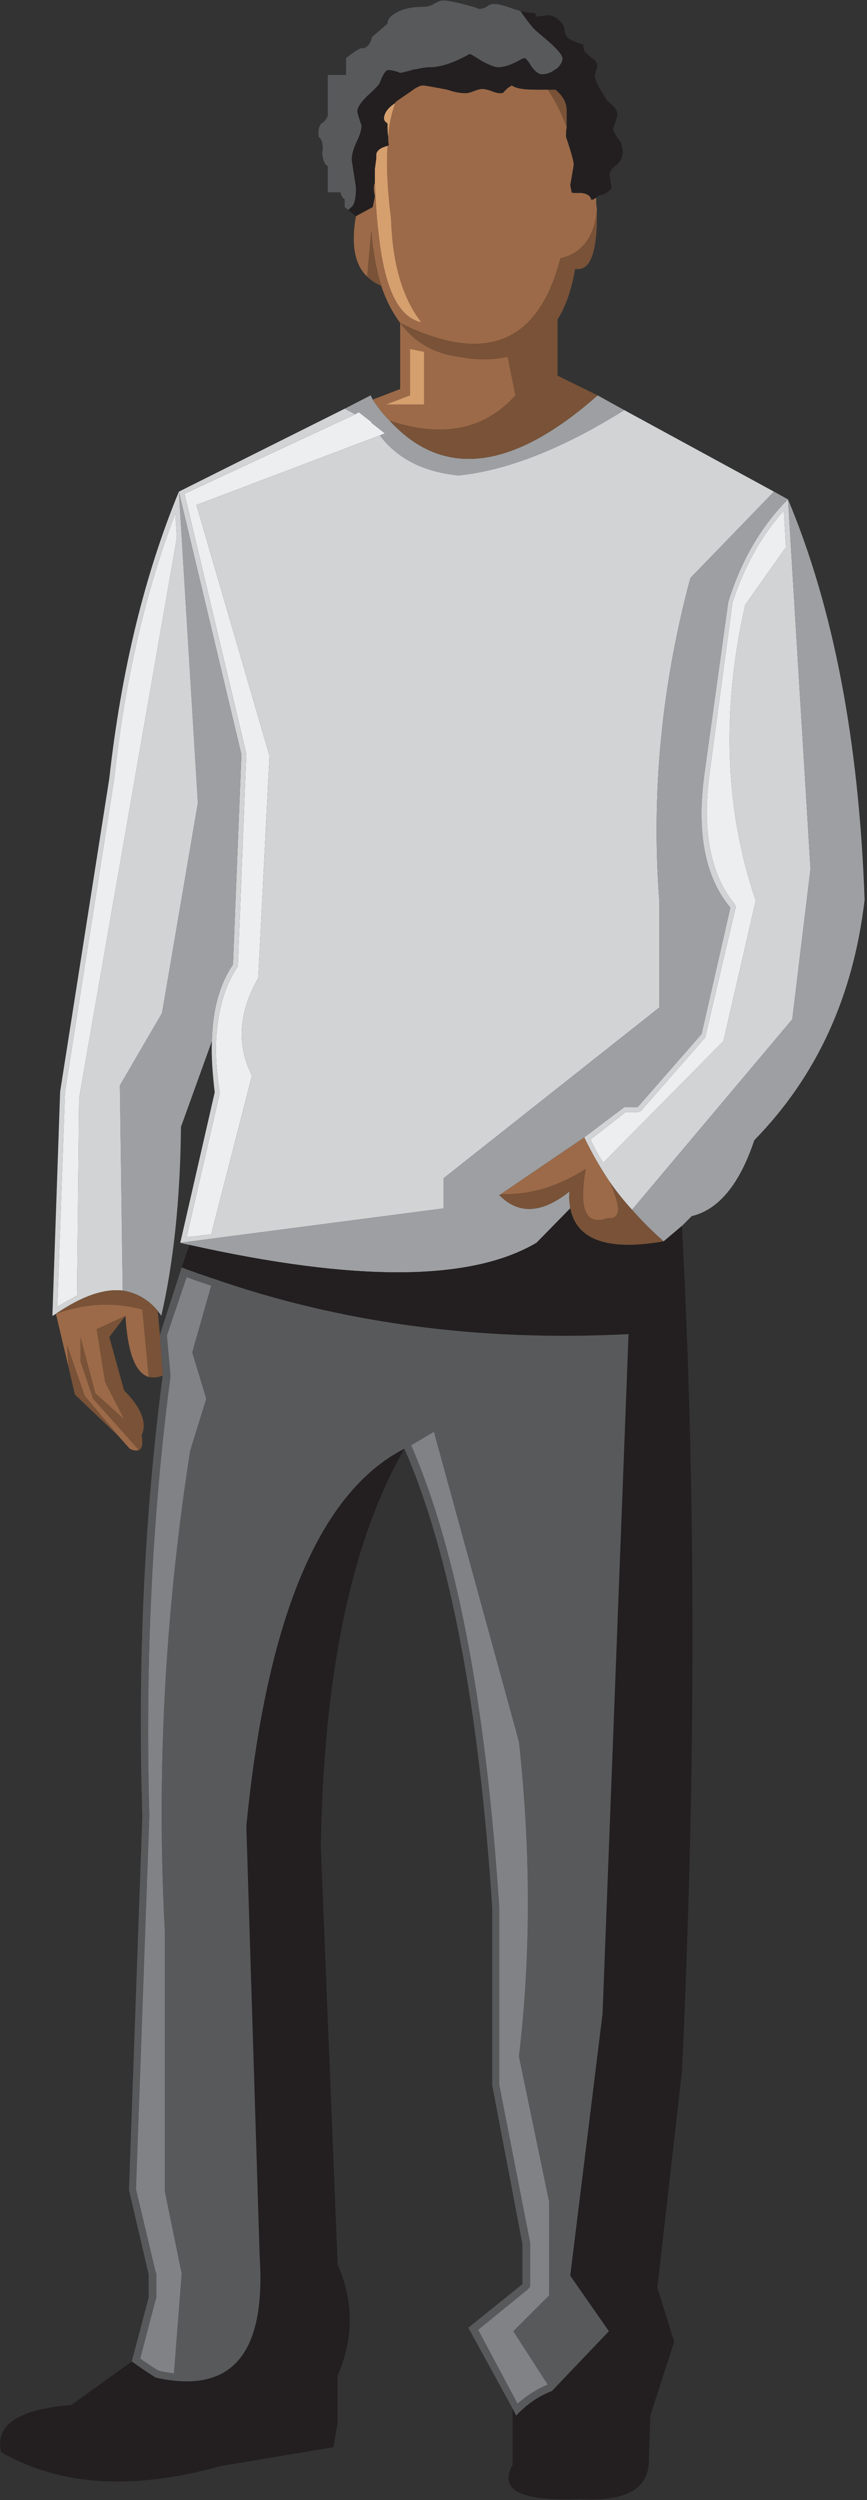 <?xml version="1.0" encoding="UTF-8" standalone="no"?>
<!DOCTYPE svg PUBLIC "-//W3C//DTD SVG 1.1//EN" "http://www.w3.org/Graphics/SVG/1.1/DTD/svg11.dtd">
<svg width="100%" height="100%" viewBox="0 0 257 741" version="1.1" xmlns="http://www.w3.org/2000/svg" xmlns:xlink="http://www.w3.org/1999/xlink" xml:space="preserve" xmlns:serif="http://www.serif.com/" style="fill-rule:evenodd;clip-rule:evenodd;stroke-linejoin:round;stroke-miterlimit:1.414;">
    <rect x="0" y="0" width="257" height="741" fill="#333333" stroke="none"/>
    <g transform="matrix(1,0,0,1,-386.631,-1669.46)">
        <g transform="matrix(4.167,0,0,4.167,0,0)">
            <path d="M130.948,401.821L130.848,401.571C130.548,401.571 130.198,401.521 129.798,401.421C130.248,402.071 130.598,402.521 130.848,402.771L131.897,403.67C132.497,404.22 132.797,404.57 132.797,404.82C132.797,405.02 132.647,405.27 132.397,405.52C132.347,405.52 132.347,405.52 132.297,405.57C131.947,405.82 131.647,405.92 131.348,405.92C131.098,405.92 130.848,405.719 130.598,405.37C130.348,404.97 130.198,404.77 130.098,404.77C130.048,404.77 129.897,404.82 129.647,404.97C129.548,405.02 129.448,405.07 129.348,405.12C128.897,405.32 128.548,405.42 128.199,405.42C127.999,405.42 127.599,405.27 127.049,404.97C126.5,404.62 126.25,404.47 126.2,404.47C125.05,405.12 124.101,405.42 123.351,405.42C123.101,405.42 122.751,405.469 122.351,405.57C122.251,405.57 122.151,405.57 122.101,405.62C121.551,405.769 121.301,405.82 121.251,405.82C121.202,405.82 121.202,405.82 121.151,405.769C120.802,405.67 120.602,405.62 120.452,405.62C120.402,405.62 120.402,405.62 120.352,405.62C120.202,405.67 120.002,405.969 119.802,406.519C119.752,406.67 119.452,406.969 118.902,407.469C118.453,407.919 118.203,408.268 118.203,408.569C118.203,408.669 118.303,409.018 118.502,409.568C118.502,409.818 118.402,410.217 118.153,410.717C117.903,411.267 117.803,411.668 117.803,412.017L118.103,413.966C118.103,414.516 118.053,414.866 117.953,415.116C117.903,415.266 117.753,415.416 117.553,415.566L118.103,416.015L119.302,415.366L119.452,414.616C119.352,414.167 119.352,413.816 119.452,413.667L119.452,412.667L119.552,411.918C119.552,411.668 119.552,411.517 119.602,411.467C119.702,411.267 119.952,411.118 120.352,411.017C120.402,410.967 120.402,410.967 120.452,410.967C120.402,410.767 120.402,410.568 120.402,410.368C120.352,410.068 120.352,409.818 120.352,409.568C120.352,409.518 120.352,409.468 120.352,409.419C120.202,409.318 120.102,409.218 120.102,409.068C120.102,408.718 120.352,408.319 120.901,407.968L120.901,407.919C121.352,407.569 121.701,407.369 121.901,407.219C122.001,407.169 122.101,407.069 122.251,406.969C122.501,406.819 122.701,406.719 122.851,406.719C123.001,406.719 123.551,406.819 124.6,407.019C125.05,407.169 125.45,407.269 125.899,407.269C126.05,407.269 126.25,407.219 126.5,407.119C126.75,407.019 126.949,406.969 127.099,406.969C127.249,406.969 127.499,407.019 127.749,407.119C127.999,407.219 128.199,407.269 128.298,407.269C128.449,407.269 128.548,407.269 128.599,407.219C128.798,406.969 128.998,406.819 129.198,406.719C129.448,406.92 129.998,407.019 130.948,407.019L132.297,407.019C132.847,407.469 133.097,407.968 133.097,408.518C133.097,408.768 133.097,409.169 133.097,409.718C133.047,409.868 133.047,410.118 133.047,410.368C133.396,411.418 133.597,412.117 133.597,412.367L133.347,413.816L133.447,414.316C133.497,414.366 133.597,414.366 133.747,414.366L134.146,414.366C134.546,414.417 134.796,414.566 134.846,414.866L134.946,414.816L134.946,414.866C134.996,414.816 135.096,414.766 135.146,414.716C135.296,414.566 135.496,414.516 135.696,414.466C135.896,414.417 136.096,414.266 136.295,414.016L136.146,413.067C136.146,412.867 136.295,412.617 136.646,412.367C136.945,412.117 137.095,411.767 137.095,411.317L136.945,410.767C136.595,410.268 136.396,409.968 136.396,409.818C136.595,409.268 136.695,408.919 136.695,408.768C136.695,408.569 136.595,408.369 136.445,408.218C136.246,408.019 136.096,407.869 135.996,407.819C135.396,406.92 135.096,406.319 135.096,405.969C135.146,405.769 135.196,405.62 135.246,405.469C135.296,405.27 135.246,405.07 135.046,404.87C134.796,404.72 134.646,404.57 134.546,404.47C134.346,404.32 134.246,404.07 134.296,403.82C133.946,403.72 133.697,403.621 133.497,403.52C133.147,403.371 132.947,403.121 132.947,402.771C132.947,402.521 132.797,402.321 132.547,402.071C132.297,401.821 131.997,401.721 131.748,401.721L130.948,401.821Z" style="fill:rgb(35,31,32);fill-rule:nonzero;"/>
        </g>
        <g transform="matrix(4.167,0,0,4.167,0,0)">
            <path d="M131.897,403.67L130.848,402.771C130.598,402.521 130.248,402.071 129.798,401.421C129.647,401.372 129.448,401.321 129.298,401.271C128.647,401.021 128.199,400.921 127.899,400.921C127.749,400.921 127.599,400.971 127.399,401.122C127.199,401.221 127.049,401.271 126.899,401.271C126.799,401.271 126.699,401.221 126.6,401.171C125.4,400.822 124.65,400.671 124.3,400.671C124.101,400.671 123.9,400.771 123.65,400.921C123.4,401.072 123.151,401.122 122.901,401.122C122.201,401.122 121.602,401.221 121.102,401.471C120.602,401.721 120.352,401.971 120.352,402.321L119.252,403.27C119.103,403.871 118.802,404.12 118.453,404.07C118.203,404.17 117.853,404.42 117.403,404.77L117.403,405.969L116.104,405.969L116.104,408.869C116.003,409.118 115.854,409.318 115.654,409.419C115.454,409.618 115.404,409.918 115.454,410.368C115.704,410.568 115.804,410.967 115.704,411.517C115.754,412.017 115.854,412.317 116.104,412.466L116.104,414.316L117.003,414.316C117.053,414.566 117.153,414.716 117.303,414.816L117.303,415.366L117.553,415.566C117.753,415.416 117.903,415.266 117.953,415.116C118.053,414.866 118.103,414.516 118.103,413.966L117.803,412.017C117.803,411.668 117.903,411.267 118.153,410.717C118.403,410.217 118.502,409.818 118.502,409.568C118.303,409.018 118.203,408.669 118.203,408.568C118.203,408.268 118.453,407.919 118.902,407.469C119.452,406.969 119.752,406.67 119.802,406.519C120.002,405.969 120.202,405.67 120.352,405.62C120.402,405.62 120.402,405.62 120.452,405.62C120.602,405.62 120.802,405.67 121.151,405.769C121.202,405.82 121.202,405.82 121.251,405.82C121.301,405.82 121.551,405.769 122.101,405.62C122.151,405.57 122.251,405.57 122.351,405.57C122.751,405.469 123.101,405.42 123.351,405.42C124.101,405.42 125.05,405.12 126.2,404.47C126.25,404.47 126.5,404.62 127.049,404.97C127.599,405.27 127.999,405.42 128.199,405.42C128.548,405.42 128.897,405.32 129.348,405.12C129.448,405.07 129.548,405.02 129.647,404.97C129.897,404.82 130.048,404.77 130.098,404.77C130.198,404.77 130.348,404.97 130.598,405.37C130.848,405.719 131.098,405.92 131.348,405.92C131.647,405.92 131.947,405.82 132.297,405.57C132.347,405.52 132.347,405.52 132.397,405.52C132.647,405.27 132.797,405.02 132.797,404.82C132.797,404.57 132.497,404.22 131.897,403.67Z" style="fill:rgb(88,89,91);fill-rule:nonzero;"/>
        </g>
        <g transform="matrix(4.167,0,0,4.167,0,0)">
            <path d="M132.297,407.019C132.147,407.019 131.947,407.019 131.747,407.019C132.297,407.819 132.747,408.718 133.097,409.718C133.097,409.169 133.097,408.768 133.097,408.518C133.097,407.968 132.847,407.469 132.297,407.019Z" style="fill:rgb(121,82,55);fill-rule:nonzero;"/>
        </g>
        <g transform="matrix(4.167,0,0,4.167,0,0)">
            <path d="M131.748,407.019C131.498,407.019 131.248,407.019 130.948,407.019C129.998,407.019 129.448,406.92 129.198,406.719C128.998,406.819 128.798,406.969 128.599,407.219C128.548,407.269 128.449,407.269 128.298,407.269C128.199,407.269 127.999,407.219 127.749,407.119C127.499,407.019 127.249,406.969 127.099,406.969C126.949,406.969 126.75,407.019 126.5,407.119C126.25,407.219 126.05,407.269 125.899,407.269C125.45,407.269 125.05,407.169 124.6,407.019C123.551,406.819 123.001,406.719 122.851,406.719C122.701,406.719 122.501,406.819 122.251,406.969C122.101,407.069 122.001,407.169 121.901,407.219C121.701,407.369 121.352,407.569 120.902,407.919L120.902,407.968C120.652,408.669 120.452,409.468 120.402,410.368C120.402,410.568 120.402,410.767 120.452,410.967C120.402,410.967 120.402,410.967 120.352,411.017C120.252,412.467 120.352,414.216 120.602,416.215C120.702,419.364 121.401,421.813 122.751,423.562C121.102,423.212 120.102,421.063 119.702,417.115C119.552,415.866 119.502,414.716 119.452,413.667C119.352,413.816 119.352,414.167 119.452,414.616L119.302,415.366L118.103,416.015C117.753,418.014 118.003,419.464 118.902,420.314L119.202,417.065C119.302,418.514 119.552,419.814 119.902,420.963C120.252,422.013 120.702,422.863 121.251,423.613C127.299,426.611 131.098,425.062 132.647,419.014C134.196,418.665 135.096,417.464 135.246,415.515C135.196,415.266 135.196,415.016 135.196,414.766L135.146,414.716C135.096,414.766 134.996,414.816 134.946,414.866L134.946,414.816L134.846,414.866C134.796,414.566 134.546,414.417 134.146,414.366C133.997,414.366 133.896,414.366 133.796,414.366L133.747,414.366C133.597,414.366 133.497,414.366 133.447,414.316L133.347,413.816L133.597,412.367C133.597,412.117 133.396,411.418 133.047,410.368C133.047,410.118 133.047,409.868 133.097,409.718C132.747,408.718 132.297,407.819 131.747,407.019L131.748,407.019Z" style="fill:rgb(156,106,72);fill-rule:nonzero;"/>
        </g>
        <g transform="matrix(4.167,0,0,4.167,0,0)">
            <path d="M120.352,409.568C120.352,409.818 120.352,410.068 120.402,410.368C120.452,409.468 120.652,408.669 120.902,407.968C120.352,408.319 120.102,408.718 120.102,409.068C120.102,409.218 120.202,409.318 120.352,409.419C120.352,409.468 120.352,409.518 120.352,409.568Z" style="fill:rgb(214,159,110);fill-rule:nonzero;"/>
        </g>
        <g transform="matrix(4.167,0,0,4.167,0,0)">
            <path d="M122.751,423.562C121.401,421.813 120.702,419.364 120.602,416.215C120.352,414.216 120.252,412.467 120.352,411.017C119.952,411.118 119.702,411.267 119.602,411.467C119.552,411.517 119.552,411.668 119.552,411.918L119.452,412.667L119.452,413.667C119.502,414.716 119.552,415.866 119.702,417.115C120.102,421.063 121.102,423.212 122.751,423.562Z" style="fill:rgb(214,159,110);fill-rule:nonzero;"/>
        </g>
        <g transform="matrix(4.167,0,0,4.167,0,0)">
            <path d="M118.902,420.314C119.152,420.564 119.502,420.813 119.902,420.963C119.552,419.814 119.302,418.514 119.202,417.065L118.902,420.314Z" style="fill:rgb(121,82,55);fill-rule:nonzero;"/>
        </g>
        <g transform="matrix(4.167,0,0,4.167,0,0)">
            <path d="M120.152,431.46L119.802,431.609C121.052,433.258 122.901,434.209 125.4,434.458C128.849,434.108 132.797,432.559 137.195,429.81L135.296,428.76C129.248,434.108 124.3,434.708 120.502,430.559C120.052,430.11 119.652,429.61 119.302,429.06C119.252,428.961 119.202,428.86 119.152,428.76L117.303,429.71L118.053,430.11L118.303,429.96L119.202,430.66L119.202,430.71L120.152,431.46Z" style="fill:rgb(157,159,162);fill-rule:nonzero;"/>
        </g>
        <g transform="matrix(4.167,0,0,4.167,0,0)">
            <path d="M119.802,431.609L120.152,431.46L119.202,430.71L119.202,430.66L118.303,429.96L118.053,430.11L105.908,435.757L110.306,454.251L109.706,469.295C109.706,469.344 109.706,469.394 109.656,469.444C108.756,470.794 108.257,472.543 108.157,474.692C108.107,475.792 108.207,476.991 108.407,478.291C108.407,478.34 108.407,478.39 108.407,478.44L106.058,488.636L107.807,488.436L110.706,477.141C109.606,474.992 109.756,472.643 111.156,470.194L111.955,454.4L106.757,436.557L119.802,431.609Z" style="fill:rgb(237,238,239);fill-rule:nonzero;"/>
        </g>
        <g transform="matrix(4.167,0,0,4.167,0,0)">
            <path d="M118.053,430.11L117.303,429.71L105.508,435.608L109.956,454.3L109.356,469.244C108.407,470.643 107.907,472.443 107.857,474.692C107.807,475.792 107.907,476.991 108.057,478.34L105.608,489.036L124.35,486.587L124.35,484.438L139.694,472.293L139.694,464.996C139.694,464.946 139.694,464.896 139.694,464.846C139.094,457.099 139.844,449.402 141.894,441.755L147.841,435.608L137.195,429.81C132.797,432.559 128.849,434.108 125.4,434.458C122.901,434.209 121.052,433.258 119.802,431.609L106.757,436.557L111.955,454.4L111.156,470.194C109.756,472.643 109.606,474.992 110.706,477.141L107.807,488.436L106.058,488.636L108.407,478.44C108.407,478.39 108.407,478.34 108.407,478.291C108.207,476.991 108.107,475.792 108.157,474.692C108.257,472.543 108.756,470.794 109.656,469.444C109.706,469.394 109.706,469.344 109.706,469.295L110.306,454.251L105.908,435.757L118.053,430.11Z" style="fill:rgb(209,211,212);fill-rule:nonzero;"/>
        </g>
        <g transform="matrix(4.167,0,0,4.167,0,0)">
            <path d="M129.448,428.76C127.249,431.21 124.25,431.809 120.502,430.559C124.3,434.708 129.248,434.108 135.296,428.76L132.447,427.361L132.447,423.363C133.047,422.413 133.447,421.213 133.697,419.764C134.796,419.963 135.296,418.564 135.246,415.515C135.096,417.464 134.196,418.665 132.647,419.014C131.098,425.062 127.299,426.611 121.251,423.613C122.251,424.961 123.601,425.761 125.35,426.011C126.699,426.261 127.849,426.261 128.897,426.011L129.448,428.76Z" style="fill:rgb(121,82,55);fill-rule:nonzero;"/>
        </g>
        <g transform="matrix(4.167,0,0,4.167,0,0)">
            <path d="M122.951,425.662L122.951,429.41L120.252,429.41L121.951,428.76L121.951,425.461L122.951,425.662ZM120.502,430.559C124.25,431.809 127.249,431.21 129.448,428.76L128.897,426.011C127.849,426.261 126.699,426.261 125.35,426.011C123.601,425.761 122.251,424.961 121.251,423.612L121.251,428.31L119.302,429.06C119.652,429.61 120.052,430.11 120.502,430.559Z" style="fill:rgb(156,106,72);fill-rule:nonzero;"/>
        </g>
        <g transform="matrix(4.167,0,0,4.167,0,0)">
            <path d="M122.951,429.41L122.951,425.662L121.951,425.461L121.951,428.76L120.252,429.41L122.951,429.41Z" style="fill:rgb(214,159,110);fill-rule:nonzero;"/>
        </g>
        <g transform="matrix(4.167,0,0,4.167,0,0)">
            <path d="M148.84,436.158L147.841,435.608L141.893,441.755C139.844,449.402 139.094,457.099 139.694,464.846L139.694,472.293L124.35,484.438L124.35,486.587L105.608,489.036C105.808,489.086 106.008,489.136 106.257,489.186C118.103,491.836 126.299,491.785 130.948,489.036L133.347,486.587C133.297,486.237 133.247,485.837 133.297,485.387C131.348,486.937 129.698,487.037 128.349,485.687C128.298,485.687 128.298,485.687 128.298,485.637L128.397,485.587L134.346,481.54L137.195,479.39L138.145,479.39L142.693,474.192L144.742,465.196C142.893,462.997 142.293,459.698 142.943,455.35L144.592,443.455C145.542,440.406 146.991,438.006 148.84,436.158Z" style="fill:rgb(157,159,162);fill-rule:nonzero;"/>
        </g>
        <g transform="matrix(4.167,0,0,4.167,0,0)">
            <path d="M105.658,480.79L107.857,474.692C107.907,472.443 108.407,470.643 109.356,469.244L109.956,454.3L105.508,435.608L106.857,457.749L104.308,472.693L101.31,477.84L101.509,492.435C102.459,492.585 103.309,493.035 104.008,493.884C104.108,494.034 104.208,494.134 104.258,494.234C105.108,490.536 105.608,486.038 105.658,480.79Z" style="fill:rgb(157,159,162);fill-rule:nonzero;"/>
        </g>
        <g transform="matrix(4.167,0,0,4.167,0,0)">
            <path d="M105.258,437.157L105.358,438.906L98.41,478.741L98.26,492.785C97.811,493.035 97.361,493.285 96.861,493.585L97.411,478.291L100.91,456.049C101.659,449.102 103.109,442.804 105.258,437.157ZM101.31,477.84L104.308,472.693L106.857,457.749L105.508,435.608C103.059,441.555 101.41,448.352 100.56,456L97.061,478.291L96.511,494.234C96.611,494.184 96.711,494.134 96.761,494.085C98.61,492.835 100.16,492.285 101.509,492.435L101.31,477.84Z" style="fill:rgb(209,211,212);fill-rule:nonzero;"/>
        </g>
        <g transform="matrix(4.167,0,0,4.167,0,0)">
            <path d="M105.358,438.906L105.258,437.157C103.109,442.804 101.659,449.102 100.91,456.049L97.411,478.291L96.861,493.585C97.361,493.285 97.811,493.035 98.26,492.785L98.41,478.741L105.358,438.906Z" style="fill:rgb(237,238,239);fill-rule:nonzero;"/>
        </g>
        <g transform="matrix(4.167,0,0,4.167,0,0)">
            <path d="M148.69,439.556L145.792,443.655C144.092,451.202 144.342,458.249 146.542,464.696L144.242,474.692L135.696,483.338C135.346,482.789 135.046,482.239 134.796,481.689L137.295,479.74L138.145,479.74C138.195,479.74 138.245,479.74 138.295,479.69C138.345,479.69 138.345,479.69 138.395,479.64L142.943,474.442C142.993,474.392 142.993,474.293 142.993,474.242L145.092,465.295C145.142,465.246 145.142,465.146 145.092,465.096C145.092,465.045 145.092,464.996 145.042,464.946C143.293,462.796 142.693,459.648 143.293,455.4L144.892,443.504C145.742,440.855 146.991,438.707 148.541,436.957L148.69,439.556ZM144.592,443.455L142.943,455.35C142.293,459.698 142.893,462.997 144.742,465.196L142.693,474.192L138.145,479.39L137.195,479.39L134.346,481.54C134.846,482.588 135.446,483.638 136.146,484.688C136.595,485.337 137.145,486.038 137.745,486.687L149.141,473.142L150.44,462.447L148.84,436.158C146.991,438.006 145.542,440.406 144.592,443.455Z" style="fill:rgb(209,211,212);fill-rule:nonzero;"/>
        </g>
        <g transform="matrix(4.167,0,0,4.167,0,0)">
            <path d="M145.792,443.655L148.69,439.556L148.541,436.957C146.991,438.707 145.742,440.855 144.892,443.504L143.293,455.4C142.693,459.648 143.293,462.796 145.042,464.946C145.092,464.996 145.092,465.045 145.092,465.096C145.142,465.146 145.142,465.246 145.092,465.295L142.993,474.242C142.993,474.293 142.993,474.392 142.943,474.442L138.395,479.64C138.345,479.69 138.345,479.69 138.295,479.69C138.245,479.74 138.195,479.74 138.145,479.74L137.295,479.74L134.796,481.689C135.046,482.239 135.346,482.789 135.696,483.338L144.242,474.692L146.542,464.696C144.342,458.249 144.092,451.202 145.792,443.655Z" style="fill:rgb(237,238,239);fill-rule:nonzero;"/>
        </g>
        <g transform="matrix(4.167,0,0,4.167,0,0)">
            <path d="M128.397,485.587L128.298,485.637C128.298,485.687 128.298,485.687 128.349,485.687L128.397,485.587Z" style="fill:rgb(156,106,72);fill-rule:nonzero;"/>
        </g>
        <g transform="matrix(4.167,0,0,4.167,0,0)">
            <path d="M150.44,462.447L149.141,473.142L137.745,486.687C138.395,487.437 139.145,488.186 139.994,488.936L141.293,487.836L141.993,487.137C143.893,486.687 145.392,484.888 146.441,481.739C150.89,477.191 153.489,471.493 154.288,464.646C153.889,453.401 152.089,443.904 148.84,436.158L150.44,462.447Z" style="fill:rgb(157,159,162);fill-rule:nonzero;"/>
        </g>
        <g transform="matrix(4.167,0,0,4.167,0,0)">
            <path d="M136.146,484.688C135.446,483.638 134.846,482.588 134.346,481.54L128.397,485.587C130.498,485.637 132.497,485.038 134.446,483.789C133.946,486.687 134.446,487.836 135.996,487.287C136.945,487.387 136.995,486.538 136.146,484.688Z" style="fill:rgb(156,106,72);fill-rule:nonzero;"/>
        </g>
        <g transform="matrix(4.167,0,0,4.167,0,0)">
            <path d="M134.446,483.789C132.497,485.038 130.498,485.637 128.397,485.587L128.349,485.688C129.698,487.037 131.348,486.937 133.297,485.387C133.247,485.837 133.297,486.237 133.347,486.587C133.796,488.836 135.996,489.636 139.994,488.936C139.145,488.186 138.395,487.437 137.745,486.687C137.145,486.038 136.595,485.337 136.146,484.688C136.995,486.538 136.945,487.387 135.996,487.287C134.446,487.836 133.946,486.687 134.446,483.789Z" style="fill:rgb(121,82,55);fill-rule:nonzero;"/>
        </g>
        <g transform="matrix(4.167,0,0,4.167,0,0)">
            <path d="M133.347,486.587L130.948,489.036C126.299,491.785 118.103,491.836 106.257,489.186L105.708,490.786C106.458,491.086 107.207,491.336 107.957,491.586C117.003,494.734 126.849,496.084 137.495,495.534L135.646,543.864L133.347,562.506L136.096,566.456L132.047,570.704C131.147,571.053 130.298,571.603 129.498,572.453L129.248,571.953L129.248,575.952C128.248,577.751 129.798,578.55 133.946,578.4C137.345,578.6 138.995,577.651 138.944,575.551L139.044,572.453L140.744,567.205L139.544,563.356L141.293,548.012C142.293,526.771 142.293,506.679 141.293,487.836L139.994,488.936C135.996,489.636 133.796,488.836 133.347,486.587Z" style="fill:rgb(35,31,32);fill-rule:nonzero;"/>
        </g>
        <g transform="matrix(4.167,0,0,4.167,0,0)">
            <path d="M121.551,503.68C115.504,506.779 111.755,515.725 110.306,530.52L111.255,561.158C111.706,568.104 109.256,570.954 103.858,569.753C103.309,569.404 102.709,569.004 102.159,568.604L97.86,571.703C94.112,572.003 92.413,573.102 92.862,575.051C97.011,577.451 102.209,577.8 108.457,576.051L116.503,574.702L116.803,572.953L116.803,569.604C117.953,566.955 117.953,564.356 116.803,561.708L115.604,531.969C115.804,519.625 117.803,510.228 121.551,503.68Z" style="fill:rgb(35,31,32);fill-rule:nonzero;"/>
        </g>
        <g transform="matrix(4.167,0,0,4.167,0,0)">
            <path d="M107.807,492.085L106.458,496.833L107.457,500.131L106.308,503.831C104.508,515.425 103.908,526.821 104.508,537.966L104.508,556.509L105.708,562.357L105.158,569.454C104.808,569.404 104.408,569.354 104.059,569.254C103.608,569.004 103.209,568.705 102.759,568.405L103.858,564.206C103.908,564.156 103.908,564.106 103.908,564.056L103.908,562.407C103.908,562.357 103.908,562.307 103.858,562.256L102.459,556.359L103.409,529.82C103.109,518.875 103.608,508.428 104.908,498.583C104.908,498.533 104.908,498.482 104.908,498.432L104.658,495.633L106.058,491.485C106.607,491.685 107.207,491.885 107.807,492.085ZM122.001,503.43L122.051,503.43L123.65,502.481L129.698,524.522C130.548,532.319 130.548,539.766 129.698,546.913L131.847,557.259L131.847,563.906L129.298,566.456L131.747,570.253C130.998,570.553 130.298,571.003 129.598,571.603L126.799,566.355L130.298,563.506C130.348,563.457 130.397,563.407 130.448,563.356C130.498,563.256 130.498,563.157 130.498,563.107L130.498,560.257C130.498,560.208 130.498,560.208 130.498,560.158L128.298,548.913L128.298,536.267C127.349,521.923 125.3,510.977 122.051,503.48L122.001,503.43ZM110.306,530.52C111.755,515.725 115.504,506.779 121.551,503.68C124.8,511.128 126.849,522.023 127.799,536.317L127.799,548.962L129.948,560.257L129.948,563.107L126.1,566.206L129.248,571.953L129.498,572.453C130.298,571.603 131.147,571.053 132.047,570.704L136.096,566.456L133.347,562.506L135.646,543.864L137.495,495.534C126.849,496.084 117.003,494.734 107.957,491.586C107.207,491.336 106.458,491.086 105.708,490.786L104.158,495.584L104.358,498.482C103.059,508.428 102.559,518.875 102.909,529.82L101.959,556.41L103.359,562.407L103.359,564.056L102.159,568.604C102.709,569.004 103.309,569.404 103.858,569.753C109.256,570.954 111.705,568.105 111.255,561.158L110.306,530.52Z" style="fill:rgb(88,89,91);fill-rule:nonzero;"/>
        </g>
        <g transform="matrix(4.167,0,0,4.167,0,0)">
            <path d="M122.051,503.48L122.051,503.43L122.001,503.43L122.051,503.48Z" style="fill:rgb(120,178,198);fill-rule:nonzero;"/>
        </g>
        <g transform="matrix(4.167,0,0,4.167,0,0)">
            <path d="M122.051,503.43L122.051,503.48C125.3,510.977 127.349,521.923 128.298,536.267L128.298,548.913L130.498,560.158L130.498,563.107C130.498,563.157 130.498,563.256 130.448,563.356C130.397,563.407 130.348,563.457 130.298,563.506L126.799,566.355L129.598,571.603C130.298,571.003 130.998,570.553 131.747,570.253L129.298,566.456L131.847,563.906L131.847,557.259L129.698,546.913C130.548,539.766 130.548,532.319 129.698,524.522L123.65,502.481L122.051,503.43Z" style="fill:rgb(128,130,133);fill-rule:nonzero;"/>
        </g>
        <g transform="matrix(4.167,0,0,4.167,0,0)">
            <path d="M106.458,496.833L107.807,492.085C107.207,491.885 106.607,491.685 106.058,491.485L104.658,495.633L104.908,498.432C104.908,498.482 104.908,498.533 104.908,498.583C103.608,508.428 103.109,518.875 103.409,529.82L102.459,556.359L103.858,562.256C103.909,562.307 103.909,562.357 103.909,562.407L103.909,564.056C103.909,564.106 103.909,564.156 103.858,564.206L102.759,568.405C103.209,568.705 103.608,569.004 104.059,569.254C104.408,569.354 104.808,569.404 105.158,569.454L105.708,562.357L104.508,556.509L104.508,537.966C103.909,526.821 104.508,515.425 106.308,503.831L107.457,500.131L106.458,496.833Z" style="fill:rgb(128,130,133);fill-rule:nonzero;"/>
        </g>
        <g transform="matrix(4.167,0,0,4.167,0,0)">
            <path d="M100.56,495.734L101.709,494.234L99.66,495.184L100.26,498.932L101.609,501.582L99.56,499.732L98.51,495.734L98.51,497.483L99.41,500.131L102.659,503.78C102.909,503.68 102.959,503.331 102.859,502.731C103.259,501.881 102.859,500.782 101.609,499.532L100.56,495.734Z" style="fill:rgb(121,82,55);fill-rule:nonzero;"/>
        </g>
        <g transform="matrix(4.167,0,0,4.167,0,0)">
            <path d="M104.008,493.884C103.309,493.035 102.459,492.585 101.509,492.435C100.16,492.285 98.61,492.835 96.761,494.085C98.86,493.335 100.91,493.235 102.909,493.785L103.359,498.583C103.659,498.632 104.008,498.632 104.358,498.482L104.158,495.584L104.008,493.884Z" style="fill:rgb(121,82,55);fill-rule:nonzero;"/>
        </g>
        <g transform="matrix(4.167,0,0,4.167,0,0)">
            <path d="M98.51,497.483L98.51,495.734L99.56,499.732L101.609,501.582L100.26,498.932L99.66,495.184L101.709,494.234C101.859,496.833 102.409,498.283 103.359,498.583L102.909,493.785C100.91,493.235 98.86,493.335 96.761,494.085L97.661,497.882L97.561,496.334L98.81,499.932L101.209,502.781L102.009,503.68C102.259,503.831 102.509,503.831 102.659,503.78L99.41,500.131L98.51,497.483Z" style="fill:rgb(156,106,72);fill-rule:nonzero;"/>
        </g>
        <g transform="matrix(4.167,0,0,4.167,0,0)">
            <path d="M97.561,496.334L97.661,497.882L98.11,499.832L101.209,502.781L98.81,499.932L97.561,496.334Z" style="fill:rgb(121,82,55);fill-rule:nonzero;"/>
        </g>
    </g>
</svg>

